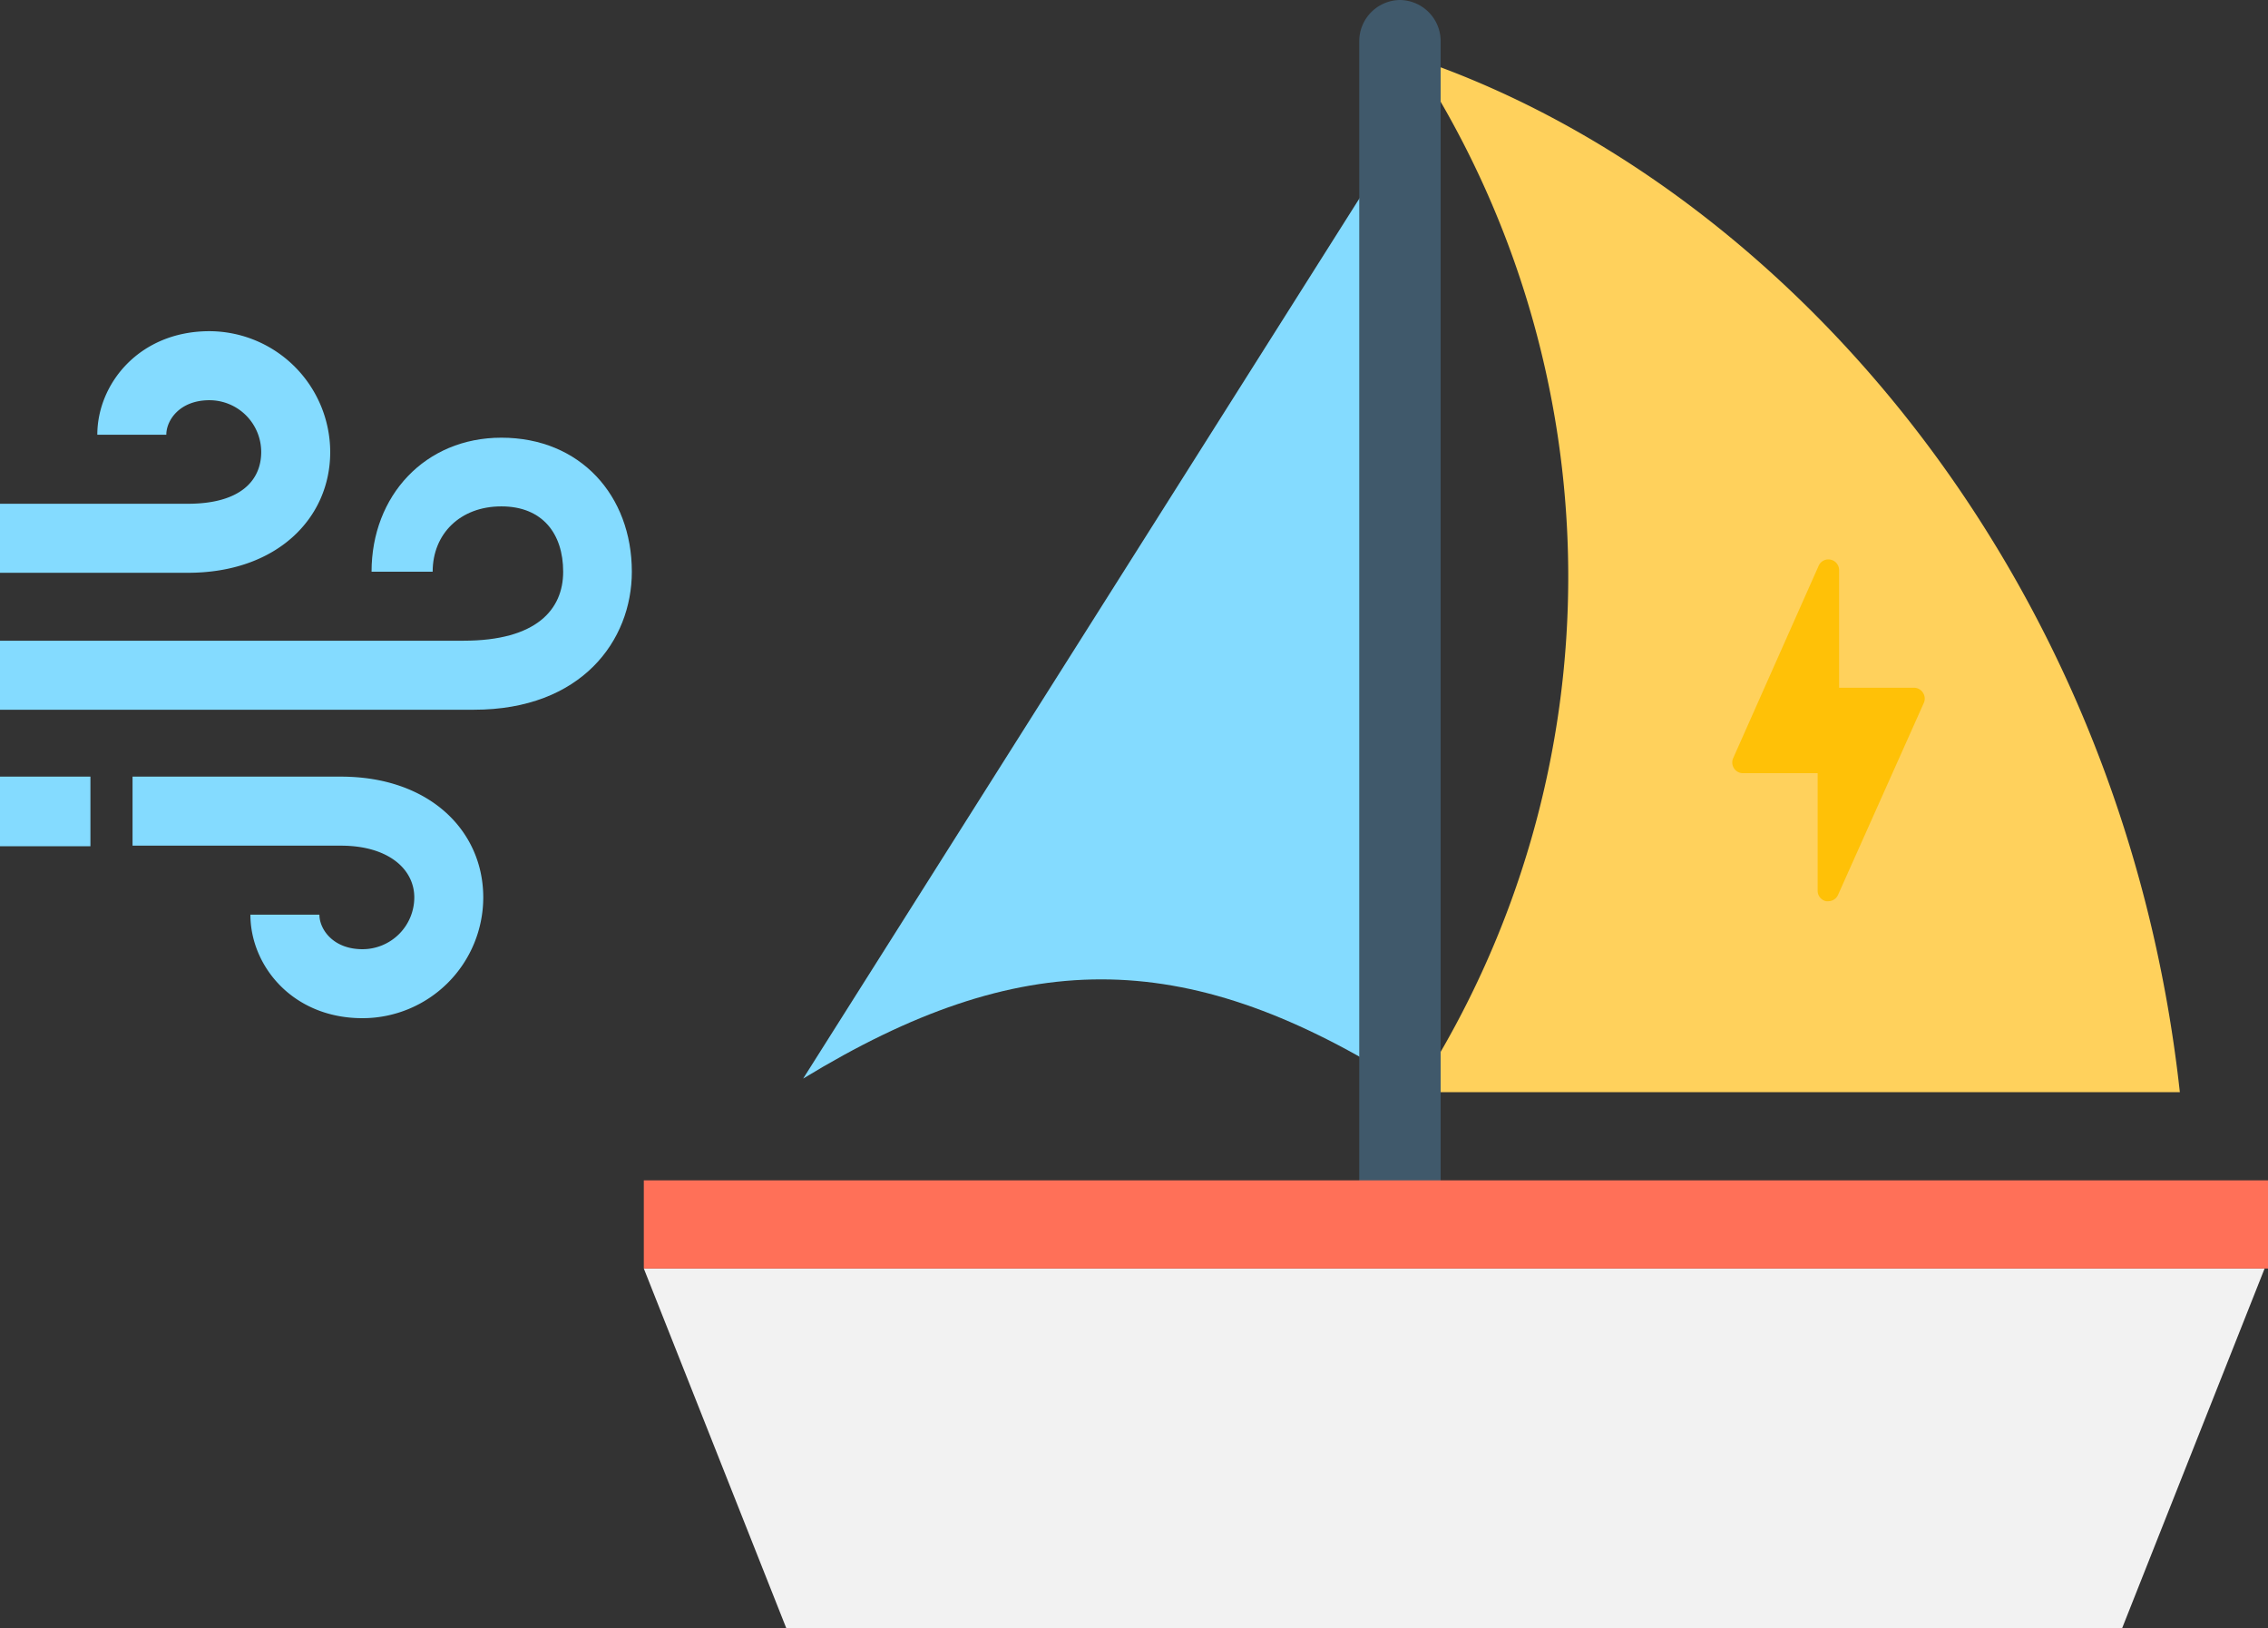 <svg xmlns="http://www.w3.org/2000/svg" id="Layer_1" data-name="Layer 1" viewBox="0 0 468 335.85"><rect x="0" y="0" width="468" height="335.85" fill="#333333" stroke="none"/><defs><style>.cls-1{fill:#84dbff}.cls-2{fill:#ffd15c}.cls-3{fill:#40596b}.cls-4{fill:#f2f2f2}.cls-5{fill:#ff7058}.cls-6{fill:#ffc107}</style></defs><path d="M92.14,166.43a25,25,0,0,0-24.92-24.92c-14.48,0-23.14,10.86-23.14,21.36H58.32c0-3,2.76-7.12,8.9-7.12A10.69,10.69,0,0,1,77.9,166.43c0,5.89-4.3,10.68-15.13,10.68H24v14.24H62.77C81.06,191.35,92.14,180.17,92.14,166.43Zm0,0a25,25,0,0,0-24.92-24.92c-14.48,0-23.14,10.86-23.14,21.36H58.32c0-3,2.76-7.12,8.9-7.12A10.69,10.69,0,0,1,77.9,166.43c0,5.89-4.3,10.68-15.13,10.68H24v14.24H62.77C81.06,191.35,92.14,180.17,92.14,166.43Z" class="cls-1" transform="translate(-24 -73.19)"/><path d="M123.72,258.32a24.93,24.93,0,0,1-24.91,24.91c-14.48,0-23.14-10.85-23.14-21.35H89.91c0,2.95,2.76,7.12,8.9,7.12a10.7,10.7,0,0,0,10.68-10.68c0-5.89-5.42-10.68-15.14-10.68h-43V233.4h43C112.64,233.4,123.72,244.58,123.72,258.32Zm0,0a24.93,24.93,0,0,1-24.91,24.91c-14.48,0-23.14-10.85-23.14-21.35H89.91c0,2.95,2.76,7.12,8.9,7.12a10.7,10.7,0,0,0,10.68-10.68c0-5.89-5.42-10.68-15.14-10.68h-43V233.4h43C112.64,233.4,123.72,244.58,123.72,258.32Z" class="cls-1" transform="translate(-24 -73.19)"/><path d="M127.46,163.48c-15.71,0-26.79,11.94-26.79,27.65h12.61c0-7.81,5.67-13.48,14.18-13.48s12.75,5.67,12.75,13.48-5.52,14.23-20.55,14.23H24V219.6h97.79c22.25,0,32.59-14.3,32.59-28.47C154.38,175.42,143.75,163.48,127.46,163.48Z" class="cls-1" transform="translate(-24 -73.19)"/><path d="M42.66,233.4H24v14.36H42.66Z" class="cls-1" transform="translate(-24 -73.19)"/><path d="M312.18,295.69c-44.08-27.29-77.67-27.29-122.45,0L313.58,99.78C312.88,164.85,312.18,230.62,312.18,295.69Z" class="cls-1" transform="translate(-24 -73.19)"/><path d="M317.08,297.09c.7.7,1.4.7,2.1,1.4H473.81C461.91,190,390.55,110.27,315.68,85.09A195.55,195.55,0,0,1,317.08,297.09Z" class="cls-2" transform="translate(-24 -73.19)"/><path d="M312.88,330.68h0a8.51,8.51,0,0,1-8.4-8.4V81.59a8.51,8.51,0,0,1,8.4-8.4h0a8.51,8.51,0,0,1,8.4,8.4v240C321.28,326.48,317.08,330.68,312.88,330.68Z" class="cls-3" transform="translate(-24 -73.19)"/><polygon points="437.91 335.85 162.24 335.85 132.85 261.68 467.3 261.68 437.91 335.85" class="cls-4"/><rect width="335.15" height="18.19" x="132.85" y="243.49" class="cls-5"/><path d="M420.78,216.06a2.19,2.19,0,0,0-1.84-1H403.5V190.8a2.21,2.21,0,0,0-1.75-2.16,2.19,2.19,0,0,0-2.47,1.26l-17.64,39.69a2.21,2.21,0,0,0,2,3.1h15.43v24.25a2.21,2.21,0,0,0,1.75,2.16,2.4,2.4,0,0,0,.46,0,2.21,2.21,0,0,0,2-1.31L421,218.15A2.19,2.19,0,0,0,420.78,216.06Z" class="cls-6" transform="translate(-24 -73.19)"/></svg>